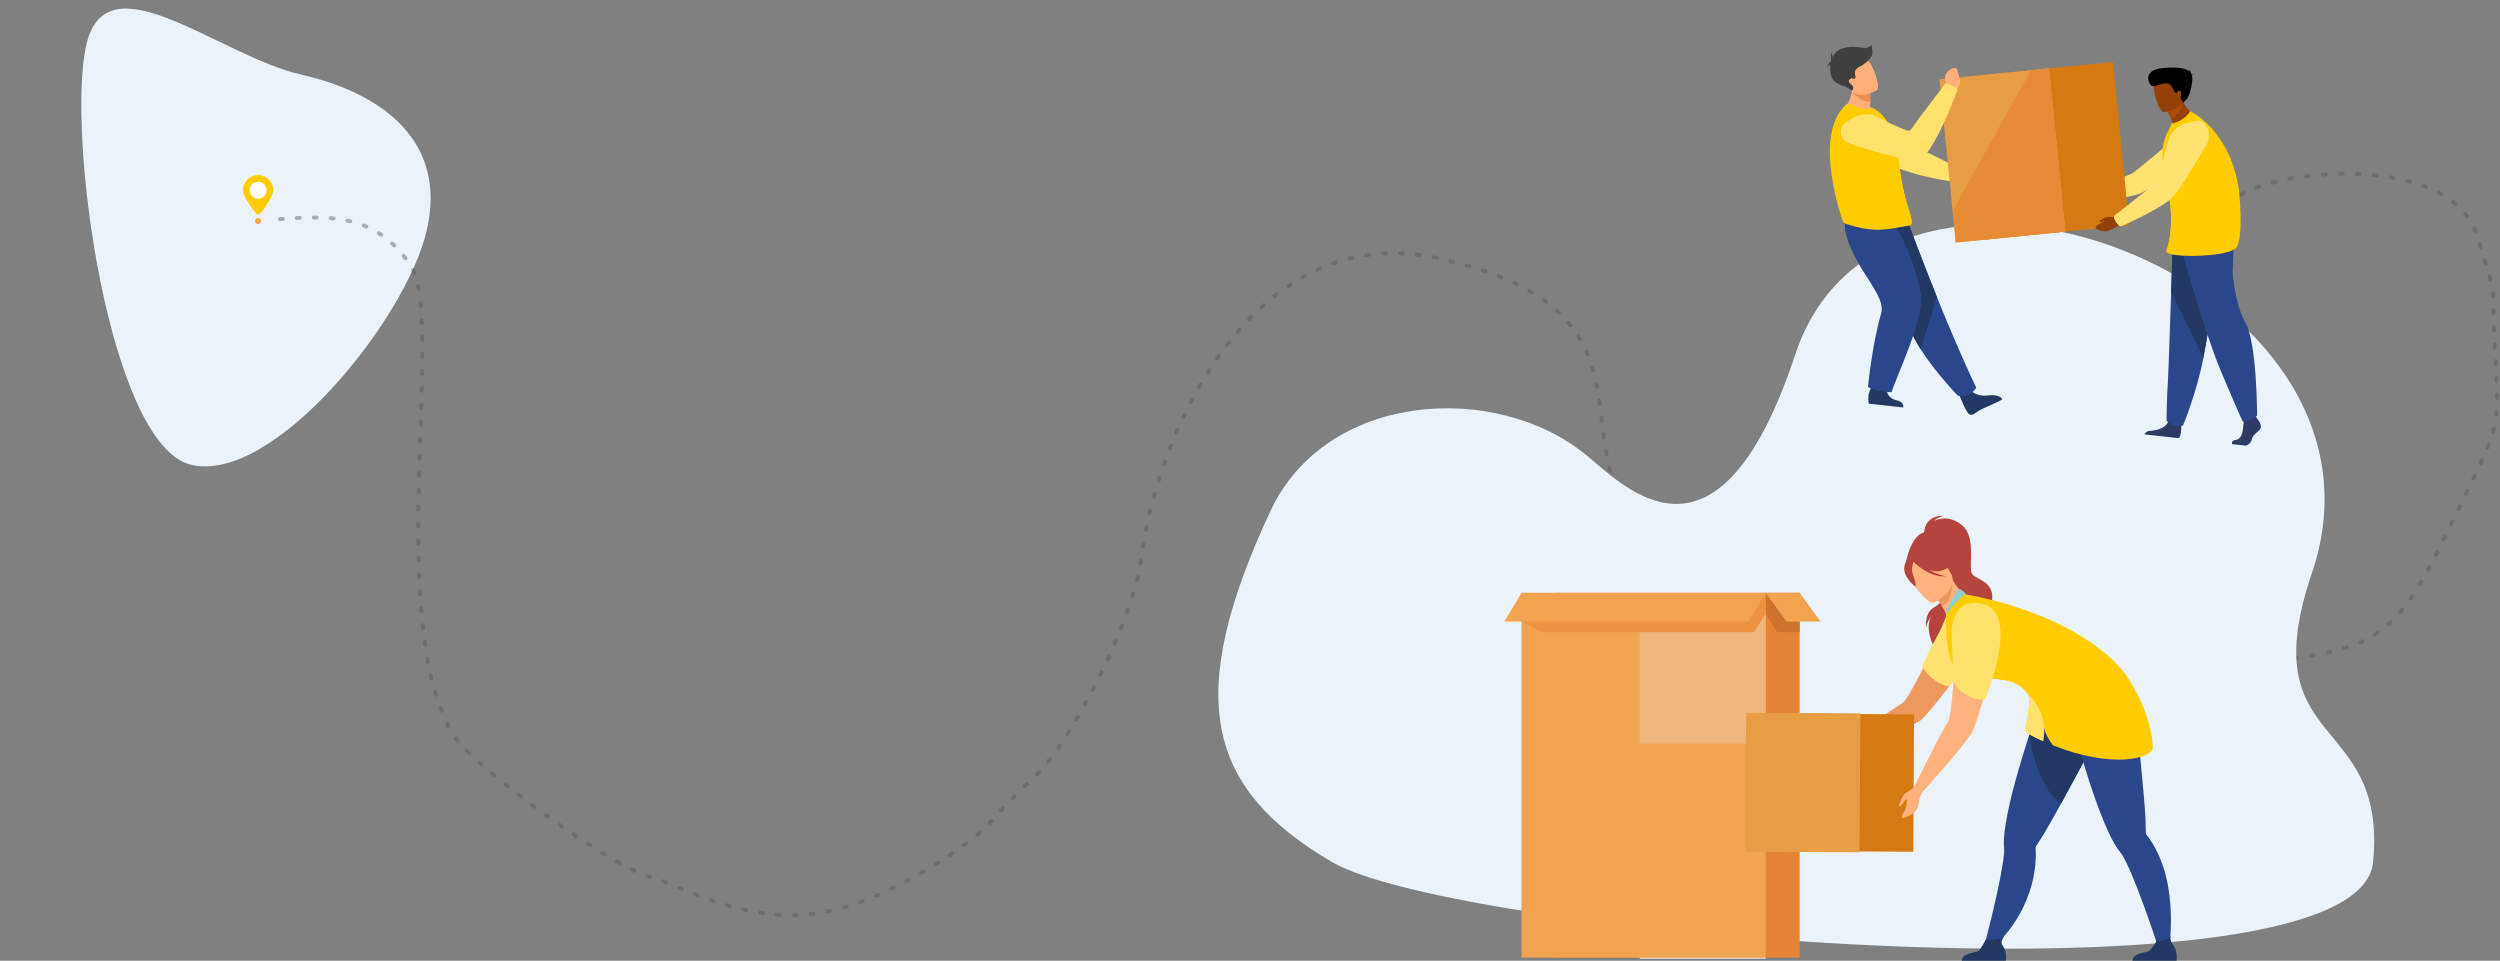 <svg width="1871" height="719" viewBox="0 0 1871 719" fill="none" xmlns="http://www.w3.org/2000/svg">
<rect x="0" y="0" width="1871" height="719" fill="#808080" stroke="none"/>
<path d="M143.274 347.916C81.543 333.75 49.398 99.775 64.601 33.526C79.804 -32.723 163.552 41.635 225.283 55.801C287.014 69.967 334.623 106.04 319.42 172.289C304.218 238.538 205.005 362.082 143.274 347.916Z" fill="#EBF3FA"/>
<path d="M1667.33 153.353C1687.69 126.195 1839.77 109 1855.57 181.997C1856.94 188.306 1865.73 209.658 1865.96 222.115C1867.97 332.876 1880.87 297.026 1828.75 403.647C1788.34 486.309 1772.91 485.482 1676.61 498.185C1613.39 506.525 1564.44 465.568 1520.48 433.902C1502.47 420.929 1408.08 402.779 1397.24 421.878C1394.3 427.068 1337.34 461.407 1316.64 461.407C1233.24 461.407 1236.92 427.505 1209.97 366.397C1183.92 307.323 1227.62 226.194 1075.5 193.116C938.531 163.333 865.187 322.872 853.391 421.642C848.618 461.607 802.218 557.135 771.302 584.353C742.912 609.348 744.114 619.105 705.658 643.409C615.884 700.144 571.821 692.992 490.499 656.926C466.269 655.897 354.22 573.982 339.714 550.718C286.989 466.158 333.52 238.992 307.379 198.852C281.236 158.712 244.549 161.196 204.821 164.353" stroke="#585858" stroke-opacity="0.44" stroke-width="3" stroke-miterlimit="22.926" stroke-linecap="round" stroke-dasharray="2.12 10.58"/>
<path d="M996.971 645.188C902.801 590.165 885.759 521.836 950.744 382.572C992.68 292.703 1119.5 285.436 1186.83 340.303C1215.5 363.672 1285.64 440.156 1343.58 265.297C1411.31 60.913 1805.05 208.972 1730.31 428.652C1684.64 562.898 1786.8 532.141 1776.02 645.187C1765.24 758.234 1091.14 700.21 996.971 645.188Z" fill="#EBF3FA"/>
<g clip-path="url(#clip0)">
<path d="M1469.22 132.549C1470.95 129.686 1470.38 127.981 1470.38 127.981C1470.38 127.981 1439.42 112.417 1436.38 111.269C1434.3 110.485 1411.22 97.712 1399.89 89.32C1394.26 85.151 1389.18 88.395 1383.25 91.633L1378.38 94.303C1372.49 97.517 1372.82 106.698 1378.94 109.815C1396.19 118.614 1423.42 126.744 1428.58 128.574C1441.41 133.13 1465.28 136.604 1465.28 136.604C1465.28 136.604 1467.73 135.012 1469.22 132.549V132.549Z" fill="#FFE26C"/>
<path d="M1568.71 143.16L1564.35 142.924C1564.35 142.924 1557.01 139.148 1552.11 146.669C1552.11 146.669 1550.32 149.924 1552.97 150.388C1555.62 150.845 1554.66 150.284 1558.38 151.017C1562.1 151.743 1565.82 150.691 1567.31 148.356L1569.91 146.597L1568.71 143.161L1568.71 143.16Z" fill="#FFB27D"/>
<path d="M1565.19 145.903C1564.59 142.816 1564.86 142.37 1564.86 142.37C1564.86 142.37 1592.91 131.064 1595.49 129.893C1598.08 128.717 1628.68 102.729 1628.68 102.729L1655.78 113.608C1655.78 113.608 1608.75 141.696 1602.15 144.545C1591.23 149.253 1567.11 149.882 1567.11 149.882C1567.11 149.882 1565.65 148.327 1565.19 145.903Z" fill="#FFE270"/>
<path d="M1593.5 168.56L1481.37 179.741L1469.22 57.571L1581.35 46.39L1593.5 168.56Z" fill="#D57912"/>
<path d="M1545.73 173.323L1463.68 181.511L1451.52 59.333L1533.57 51.153L1545.73 173.323Z" fill="#E69D43"/>
<path d="M1545.73 173.325L1463.68 181.513L1461.33 157.881L1519.99 52.51L1533.57 51.154L1545.73 173.325Z" fill="#E78B37"/>
<path d="M1474.97 292.125C1474.97 292.125 1478.72 297.308 1488.9 295.844C1488.9 295.844 1497.09 294.913 1498.41 299.094C1498.41 299.094 1487.65 304.34 1484.36 305.701C1481.88 306.727 1479.22 308.484 1477.32 309.858C1475.82 310.943 1473.71 310.539 1472.7 308.984C1472.24 308.259 1471.72 307.404 1471.14 306.408C1469.53 303.638 1466.05 294.872 1466.05 294.872L1474.97 292.124L1474.97 292.125Z" fill="#233862"/>
<path d="M1479.04 290.082C1479.04 290.082 1474.09 298.727 1465.19 296.049C1465.19 296.049 1448.35 278.669 1437.4 261.337C1433.84 255.713 1430.9 250.085 1429.37 245.069C1423.1 224.59 1403.57 192.913 1390.73 176.538L1428.4 167.443C1428.4 167.443 1437.41 192.084 1449.66 222.479C1458.49 244.378 1469 269.263 1479.04 290.083L1479.04 290.082Z" fill="#2B478B"/>
<path d="M1449.66 222.479L1437.4 261.337C1433.84 255.713 1430.9 250.085 1429.37 245.069C1423.1 224.59 1403.57 192.913 1390.73 176.538L1428.4 167.443C1428.4 167.443 1437.41 192.084 1449.66 222.479L1449.66 222.479Z" fill="#233862"/>
<path d="M1412.15 290.492C1412.15 290.492 1410.95 297.701 1419.62 299.635C1419.62 299.635 1424.91 300.336 1424.41 304.948L1398.61 302.085C1398.61 302.085 1398.08 300.145 1398.34 296.136C1398.54 293.061 1402.53 285.404 1402.53 285.404L1412.15 290.492Z" fill="#233862"/>
<path d="M1416.52 166.128C1416.52 166.128 1430.69 185.656 1437.38 218.752C1441.02 236.765 1420.39 278.731 1415.63 293.58C1415.63 293.58 1404.94 293.304 1398.01 289.7C1398.01 289.7 1400.94 258.27 1407.85 234.556C1411.72 221.285 1389.83 203.251 1382.22 177.651C1377.04 160.234 1385.55 161.47 1396.09 162.234L1416.52 166.128L1416.52 166.128Z" fill="#2B478B"/>
<path d="M1406.67 84.905C1397.14 88.986 1379.28 82.272 1379.28 82.272C1379.28 82.272 1387.69 74.557 1385.82 60.436L1392.47 64.798L1399.61 69.485C1399.61 69.485 1399.84 71.968 1399.7 76.366C1399.66 77.497 1399.59 78.762 1399.5 80.138C1403.95 82.046 1406.67 84.906 1406.67 84.906L1406.67 84.905Z" fill="#FFB07B"/>
<path d="M1430.91 166.79C1430.74 168.369 1428.84 168.927 1428.44 168.96C1424.74 169.218 1414.2 172.036 1404.99 171.923C1397.24 171.881 1390.2 170.326 1382.56 167.885C1381.54 167.56 1379.19 166.638 1379.12 165.628C1379.02 164.516 1355.73 101.176 1381.88 77.977C1382.49 77.434 1386.97 79.03 1391.06 80.494C1394.84 81.846 1398.46 81.726 1401.78 80.804L1405.49 83.317C1410.03 86.558 1418.12 97.161 1418.36 104.805C1418.48 108.691 1420.36 111.771 1420.62 115.203C1420.71 116.478 1420.81 117.72 1420.93 118.933C1421.15 121.309 1421.39 123.575 1421.66 125.737C1422.41 131.582 1423.31 136.642 1424.26 141.032C1425.27 145.692 1426.34 149.598 1427.31 152.869C1428.58 157.116 1429.69 160.303 1430.34 162.727C1430.8 164.434 1431.03 165.753 1430.91 166.791L1430.91 166.79Z" fill="#FFCC00"/>
<path d="M1430.34 162.726C1390.28 138.102 1379.88 98.199 1379.88 98.199C1379.88 98.199 1412.69 113.18 1420.8 117.419C1421.02 119.795 1421.39 123.575 1421.66 125.737C1422.41 131.582 1423.31 136.642 1424.26 141.033C1425.27 145.692 1426.34 149.599 1427.31 152.869C1428.58 157.116 1429.7 160.304 1430.34 162.727L1430.34 162.726Z" fill="#FFCC00"/>
<path d="M1456.25 67.22L1457.48 63.498C1457.48 63.498 1452.04 56.308 1460.36 51.447C1460.36 51.447 1464.01 49.675 1464.89 52.276C1465.78 54.869 1464.99 53.943 1466.34 57.588C1467.68 61.239 1466.91 64.908 1464.33 66.382L1462.57 68.938L1456.25 67.22V67.22Z" fill="#FFB07B"/>
<path d="M1399.7 76.365C1390.81 75.883 1385.88 67.953 1385.88 67.953C1385.88 67.953 1390.12 66.186 1392.47 64.797L1399.61 69.484C1399.61 69.484 1399.84 71.967 1399.7 76.365Z" fill="#EA8E50"/>
<path d="M1404.46 67.716C1404.46 67.716 1390.02 75.834 1385.1 66.761C1380.2 57.682 1375.02 52.625 1384.03 47.052C1393.04 41.485 1396.72 43.968 1399.1 46.598C1401.48 49.229 1408.09 65.367 1404.46 67.716V67.716Z" fill="#FFB07B"/>
<path d="M1401.36 39.145C1401.24 35.847 1400.41 33.446 1400.41 33.446C1400.41 33.446 1399.19 36.836 1392.89 35.653C1386.58 34.465 1376.39 34.455 1372.23 41.328C1371.96 41.768 1371.72 42.216 1371.5 42.681C1371.07 41.016 1371.19 38.592 1371.19 38.592C1369.63 41.573 1370.42 45.61 1370.42 45.61C1370.38 45.721 1370.36 45.831 1370.33 45.949C1368.79 46.98 1367.21 50.535 1367.21 50.535C1367.74 49.55 1368.85 48.997 1369.81 48.685C1369.16 54.317 1370.83 60.082 1374.66 62.171C1380.26 65.222 1380.42 63.383 1385.88 67.955C1385.88 67.955 1387.68 66.165 1386.75 64.725C1385.82 63.286 1381.95 60.918 1384.45 59.247C1386.93 57.584 1387.54 59.832 1388.52 58.604C1389.5 57.377 1385.73 53.072 1391.53 50.078C1397.32 47.075 1401.48 42.434 1401.36 39.145V39.145Z" fill="#3F3F3F"/>
<path d="M1688.98 312.853C1688.98 312.853 1693.01 317.527 1691.81 320.4C1690.6 323.264 1686.32 324.794 1685.38 328.355C1684.43 331.918 1682.02 333.654 1680.04 333.434C1678.06 333.214 1670.61 332.389 1670.61 332.389C1670.61 332.389 1669.45 329.68 1673.05 329.298C1676.63 328.92 1678.44 324.807 1678.66 320.823C1678.87 316.846 1680.01 311.637 1680.01 311.637L1687.67 310.709L1688.98 312.853L1688.98 312.853Z" fill="#2C3A64"/>
<path d="M1630.55 327.787C1630.43 327.83 1630.25 327.86 1630 327.883L1605.03 325.113C1605.33 324.257 1606.3 322.588 1609.36 322.439C1613.38 322.236 1620.45 320.704 1622.52 315.833C1622.59 315.676 1622.65 315.519 1622.71 315.356C1624.51 310.105 1632.51 318.113 1632.51 318.113C1632.51 318.113 1632.51 318.327 1632.5 318.694C1632.5 320.691 1632.31 327.136 1630.55 327.787L1630.55 327.787Z" fill="#2C3A64"/>
<path d="M1626.05 181.559C1626.05 181.559 1625.54 198.358 1624.88 218.551C1624 245.975 1622.85 279.658 1622.41 286.011C1621.63 297.047 1621.43 314.81 1621.43 314.81C1621.43 314.81 1625.14 319.45 1633.69 318.615C1633.69 318.615 1643.9 294.357 1648.97 268.052C1649.05 267.62 1649.14 267.183 1649.21 266.751C1654.18 239.944 1663.57 183.392 1663.57 183.392L1626.05 181.56L1626.05 181.559Z" fill="#2B478B"/>
<path d="M1626.05 181.56C1626.05 181.56 1625.54 198.358 1624.88 218.551L1648.97 268.052C1649.05 267.62 1649.14 267.183 1649.21 266.751C1654.18 239.944 1663.57 183.392 1663.57 183.392L1626.05 181.56L1626.05 181.56Z" fill="#233862"/>
<path d="M1631.93 184.214C1631.93 184.214 1649.26 247.185 1661.93 277.277C1674.59 307.368 1678.65 315.82 1678.65 315.82C1678.65 315.82 1688.12 313.203 1689.21 310.822C1689.21 310.822 1689.22 255.441 1680.13 240.931C1674.99 232.735 1670.47 209.338 1671.01 201.39C1671.56 193.45 1671.49 177.595 1671.49 177.595L1631.93 184.214L1631.93 184.214Z" fill="#2B478B"/>
<path d="M1645.2 87.239C1645.2 87.239 1631.43 101.737 1621.53 101.624C1621.53 101.624 1623.32 96.054 1626.56 92.748C1625.9 91.408 1625.32 90.193 1624.85 89.118C1623.23 85.506 1622.56 83.379 1622.56 83.379L1627.86 75.616L1631.44 70.35C1632.02 72.49 1632.77 74.378 1633.62 76.041C1638.01 84.622 1645.2 87.24 1645.2 87.24L1645.2 87.239Z" fill="#94420A"/>
<path d="M1633.62 76.041C1633.62 76.041 1632.68 84.777 1624.85 89.118C1623.23 85.506 1622.56 83.379 1622.56 83.379L1627.86 75.616C1631.52 75.418 1633.62 76.041 1633.62 76.041V76.041Z" fill="#AF4B05"/>
<path d="M1619.74 84.005C1619.74 84.005 1635.43 81.959 1634.01 72.202C1632.58 62.442 1633.65 55.604 1623.57 56.496C1613.5 57.39 1612.09 61.399 1611.78 64.775C1611.46 68.143 1615.61 84.287 1619.74 84.005V84.005Z" fill="#94420A"/>
<path d="M1673 185.965C1665.17 192.843 1619.26 193.271 1621.21 187.645C1621.94 185.495 1623.16 181.68 1623.99 176.3C1624.19 175.043 1624.37 173.699 1624.51 172.272C1625.28 164.44 1625.08 154.087 1622.04 141.4C1621.81 140.451 1621.57 139.492 1621.31 138.512C1619.99 133.568 1619.09 128.459 1618.64 123.578C1617.8 114.189 1618.63 105.612 1621.48 100.578L1625.38 92.405C1635.44 90.458 1639.08 83.229 1639.08 83.229C1639.08 83.229 1668.49 96.376 1675.59 141.704C1675.59 141.704 1679.82 179.978 1673 185.964L1673 185.965Z" fill="#FFCC00"/>
<path d="M1623.99 176.302C1624.19 175.045 1624.37 173.7 1624.51 172.273C1625.28 164.441 1625.08 154.088 1622.04 141.401C1624.53 135.601 1627.15 130.904 1629.22 129.016C1637.64 121.323 1641.56 120.772 1641.56 120.772C1641.56 120.772 1641.18 161.907 1623.99 176.302L1623.99 176.302Z" fill="#FFCC00"/>
<path d="M1640.13 56.238C1640.29 56.071 1640.63 55.931 1641.39 55.888C1641.39 55.888 1640.78 55.499 1639.96 55.474C1639.81 54.398 1639.24 52.479 1637.42 52.015C1637.42 52.015 1638.4 52.55 1638.52 53.7C1636.4 51.483 1631.86 49.87 1619.29 50.872C1602.72 52.189 1608.17 62.976 1610.33 64.266C1612.46 65.549 1617.86 62.033 1621.86 62.356C1625.85 62.678 1626.61 68.552 1627.97 69.358C1629.32 70.162 1628.79 68.739 1630.63 67.897C1632.47 67.057 1632.63 70.145 1632.1 72.154C1631.56 74.162 1634.08 76.815 1634.08 76.815C1634.08 76.815 1634.08 76.815 1636.64 74.029C1639.19 71.241 1641.59 59.434 1640.44 56.913C1640.34 56.694 1640.25 56.472 1640.13 56.238L1640.13 56.238Z" fill="black"/>
<path d="M1583.03 162.496C1583.03 162.496 1577.5 162.187 1576.28 162.471C1575.05 162.754 1571.01 165.262 1571.01 165.617C1571.01 165.981 1571.26 166.235 1572.01 166.162C1572.77 166.098 1575.18 165.384 1575.07 165.707C1574.97 166.028 1568.09 168.564 1568.24 170.008C1568.39 171.445 1572.7 173.48 1576.02 173.13C1579.33 172.787 1586.44 168.531 1586.9 168.212C1587.37 167.895 1583.03 162.496 1583.03 162.496L1583.03 162.496Z" fill="#94420A"/>
<path d="M1583.07 165.342C1581.32 162.498 1582.6 161.204 1582.6 161.204C1582.6 161.204 1609.77 140.072 1611.91 137.937C1614.04 135.8 1624.01 101.674 1624.01 101.674C1624.01 101.674 1628.44 93.687 1636.37 92.194C1643.27 90.898 1647.05 88.504 1650.14 92.514C1653.82 97.292 1654.17 103.868 1651.07 109.059C1644.11 120.703 1630.06 143.808 1625.97 147.746C1618.07 155.361 1594.31 166.341 1588.15 169.118C1587.25 169.524 1586.19 169.298 1585.54 168.559C1584.78 167.713 1583.8 166.54 1583.07 165.342V165.342Z" fill="#FFE270"/>
<path d="M1465.18 67.035C1465.18 67.035 1464.17 65.005 1461.35 64.023C1457.77 62.782 1456.14 62.209 1456.14 62.209C1456.14 62.209 1434.4 90.716 1432.54 93.608C1432.14 94.247 1431.44 95.262 1430.44 96.657C1429.67 97.718 1428.28 98.132 1427.07 97.655C1420.18 94.959 1412.65 91.665 1407.13 88.331C1400.94 84.589 1393.19 84.569 1386.97 88.269L1381.85 91.326C1375.67 95.01 1376.4 104.187 1383.09 106.839C1399.25 113.264 1423.26 118.63 1433.3 120.936C1437.84 121.98 1444.7 111.166 1448.2 105.023L1448.17 105.013C1455.59 92.285 1465.18 67.035 1465.18 67.035L1465.18 67.035Z" fill="#FFE26C"/>
</g>
<path d="M1164.16 716.664H1346.87V443.691H1164.16V716.664Z" fill="#E58435"/>
<path d="M1138.71 716.664H1321.42V443.691H1138.71V716.664Z" fill="#F1A34F"/>
<path d="M1321.43 459.526L1330.19 473.16H1346.88V443.691H1321.43V459.526Z" fill="#CE732E"/>
<path d="M1346.88 443.691L1362.48 465.188H1337.02L1321.43 443.691H1346.88Z" fill="#F1A34F"/>
<path d="M1227.18 717.526H1321.42V716.699H1227.18V717.526Z" fill="#F7E5D5"/>
<path d="M1321.43 556.519H1227.18V465.185L1321.43 456.129V556.519Z" fill="#F0B77D"/>
<path d="M1138.71 465.188L1153.55 473.16H1312.61L1321.43 459.526V443.691L1138.71 465.188Z" fill="#EB9342"/>
<path d="M1138.71 443.691H1321.43L1308.52 465.188H1125.82L1138.71 443.691Z" fill="#F1A34F"/>
<path d="M1447.43 459.029C1447.43 459.029 1447.33 459.117 1447.17 459.286C1447.25 459.196 1447.35 459.109 1447.43 459.029ZM1447.53 454.519C1454.24 451.145 1459.75 438.774 1459.18 436.564C1459.1 436.306 1458.8 435.61 1458.29 434.594L1426.35 421.059C1426.35 421.059 1429.77 401.065 1439.99 398.338C1440.28 394.436 1442.33 385.988 1454.59 385.988C1454.59 385.988 1449.77 387.301 1447.27 389.929C1447.27 389.929 1457.44 383.947 1468.48 393.134C1479.55 402.309 1472.68 425.33 1476.04 429.7C1479.39 434.067 1492.5 434.945 1490.9 449.067C1489.29 463.198 1449.34 480.904 1451.91 492.589C1451.91 492.589 1437.23 471.001 1446.44 460.074C1444.83 461.885 1441.82 465.825 1441.42 470.295C1441.42 470.295 1439.95 458.342 1447.54 454.52L1447.53 454.519Z" fill="#B5453C"/>
<path d="M1484.72 708.96L1492.65 707.795C1492.65 707.795 1519.28 686.606 1523.24 647.065C1523.65 643.034 1523.73 638.955 1523.45 634.834C1523.4 634.365 1523.45 633.889 1523.71 633.49V633.479C1524.56 632.167 1526.7 628.892 1529.57 624.226C1532.39 619.636 1537.25 610.958 1542.58 601.215C1552.17 583.669 1563.37 562.68 1567.19 556.002C1579.41 534.693 1573.52 520.371 1573.52 520.371C1573.52 520.371 1539.42 516.998 1530.09 508.816L1526.74 514.013C1526.74 514.013 1519.34 546.746 1519.68 546.894C1519.32 548.01 1518.95 549.144 1518.59 550.3C1512.75 568.312 1506.04 590.825 1502.38 609.156C1500.33 619.478 1499.25 628.463 1499.84 634.585C1500.05 636.686 1499.78 639.92 1499.23 643.901C1495.94 667.398 1484.72 708.96 1484.72 708.96V708.96Z" fill="#2B478B"/>
<path d="M1468.11 718.993H1501.14C1501.14 718.993 1501.94 713.948 1500.21 710.125C1498.56 706.453 1496.2 706.333 1499.92 700.582C1497.83 702.752 1491.08 703.647 1486.28 703C1485.69 703.955 1482.5 710.325 1480.57 711.728C1478.41 713.281 1468.78 712.733 1468.11 718.994L1468.11 718.993Z" fill="#233862"/>
<path d="M1518.59 550.3C1521.47 566.241 1528.28 592.765 1542.58 601.215C1552.17 583.669 1563.37 562.68 1567.19 556.002C1579.41 534.693 1573.52 520.371 1573.52 520.371C1573.52 520.371 1539.42 516.998 1530.09 508.816L1526.74 514.013C1526.74 514.013 1519.34 546.746 1519.68 546.894C1519.32 548.01 1518.95 549.144 1518.59 550.3V550.3Z" fill="#233862"/>
<path d="M1541.76 522.841L1541.66 516.65C1553.96 518.203 1584.11 501.91 1584.11 501.91C1584.11 501.91 1597 510.489 1598.77 534.993C1599.62 546.956 1605.07 597.524 1605.68 612.632C1605.88 618.104 1605.96 622.006 1605.98 623.569V623.58C1605.98 624.056 1606.23 624.475 1606.51 624.852C1609.05 628.098 1611.27 631.532 1613.18 635.095C1631.99 670.097 1622.15 717.669 1622.15 717.669L1617.77 716.554C1617.77 716.554 1601.9 667.25 1591.51 645.922C1589.74 642.3 1588.15 639.493 1586.81 637.861C1582.89 633.113 1578.78 625.052 1574.72 615.339C1567.05 596.995 1559.61 572.792 1554.31 554.042C1553.92 554.111 1541.76 522.842 1541.76 522.842V522.841Z" fill="#2B478B"/>
<path d="M1370.75 552.35C1371.63 551.951 1379.72 553.903 1379.72 553.903C1379.72 553.903 1384.9 552.041 1390.69 548.37C1402.61 540.776 1420.35 528.066 1423.44 526.454C1428.75 523.679 1444.95 487.193 1456.34 467.257C1462.34 456.757 1478.07 458.021 1481.97 469.478C1482.66 471.538 1482.91 473.776 1482.44 476.176C1479.86 489.472 1442.47 534.875 1438.02 538.628C1429.91 545.475 1387.52 556.87 1387.52 556.87C1386.55 557.159 1386.18 558.612 1385.67 559.139C1384.47 560.363 1383.58 560.572 1383.58 560.572C1383.58 560.572 1378.33 560.9 1376.79 561.519L1375.18 562.104C1375.18 562.104 1374.57 561.009 1376.08 560.273C1376.44 560.093 1377.11 559.766 1377.76 559.277L1375.55 558.791C1375.37 558.75 1375.16 558.691 1374.98 558.611C1373.78 558.064 1372.62 557.347 1371.26 557.097C1369.88 556.839 1368.41 556.979 1367.33 556.9C1366.28 556.819 1361.44 555.664 1361.44 555.664C1361.24 555.206 1369.2 553.058 1370.75 552.351L1370.75 552.35Z" fill="#ED985F"/>
<path d="M1469.69 481.536C1489.82 476.91 1476.97 448.585 1475.79 449.082C1473.01 448.514 1466.89 443.609 1461.4 434.035L1460.67 434.68L1448.29 445.53C1448.29 445.53 1451.15 449.749 1453.55 453.889C1455.42 457.125 1457.03 460.318 1456.79 461.403C1455.79 462.188 1464.33 482.771 1469.69 481.536Z" fill="#FFB27D"/>
<path d="M1457.64 458.418C1457.64 458.418 1453.43 469.655 1450.28 475.158C1447.13 480.661 1438.35 498.455 1438.35 498.455C1438.35 498.455 1445.44 511.433 1458.82 513.734C1458.82 513.734 1468.41 504.16 1468.13 493.53C1467.84 482.9 1457.64 458.418 1457.64 458.418V458.418Z" fill="#FFE270"/>
<path d="M1448.29 445.53C1448.29 445.53 1451.15 449.749 1453.55 453.888C1461.26 449.142 1461.26 439.617 1460.67 434.68L1448.29 445.53Z" fill="#ED985F"/>
<path d="M1447.96 450.975C1447.96 450.975 1466.62 440.575 1459.98 429.031C1453.33 417.495 1451.26 408.379 1439.06 414.54C1426.86 420.69 1427.1 426.414 1428.38 430.802C1429.67 435.202 1442.92 453.385 1447.96 450.975V450.975Z" fill="#FFB27D"/>
<path d="M1425.23 424.076C1426.09 418.959 1428.69 418.462 1430.5 418.81C1437.39 407.395 1453.23 409.216 1453.23 409.216C1459.27 416.769 1463.37 420.691 1463.37 420.691C1463.37 420.691 1461.2 424.731 1452.27 427.23C1449.55 427.995 1446.46 427.529 1443.47 426.521C1449.65 429.975 1456.13 431.3 1456.13 431.3C1444.38 432.386 1433.18 421.617 1432.02 420.462C1431.47 422.133 1430.54 425.628 1431.09 428.176C1431.88 431.648 1434.95 437.937 1433.08 438.745C1433.08 438.745 1423.95 431.758 1425.23 424.076H1425.23Z" fill="#B5453C"/>
<path d="M1595.88 718.991H1628.91C1628.91 718.991 1629.71 713.946 1627.98 710.123C1626.33 706.452 1623.73 704.778 1624.36 700.34C1622.25 702.51 1618.83 704.927 1614.05 704.293C1613.48 705.237 1610.27 710.323 1608.32 711.725C1606.17 713.278 1596.53 712.731 1595.88 718.991H1595.88Z" fill="#233862"/>
<path d="M1467.32 503.99C1471.59 505.472 1477.54 506.287 1483.64 506.955C1492.34 507.899 1501.31 508.546 1506 510.427C1506.92 510.796 1509.6 511.911 1512.28 513.85V513.861C1512.28 513.861 1512.34 513.901 1512.47 514.001C1513.34 514.648 1514.24 515.393 1515.05 516.24C1516.31 517.524 1517.39 519.016 1518.1 520.738C1519.81 525.007 1517.53 536.822 1516.06 543.28C1515.47 545.879 1516.69 548.566 1519.07 549.799C1522.37 551.51 1525.62 553.084 1528.81 554.537C1528.97 554.606 1529.14 554.676 1529.32 554.755C1529.28 554.099 1529.28 553.453 1529.28 552.815C1529.26 548.355 1529.83 544.644 1529.83 544.644C1530.62 549.142 1533.57 554 1536.33 557.741C1580.69 575.557 1611.67 567.813 1611.17 558.936C1609.42 528.124 1588.66 501.908 1588.66 501.908C1549.93 456.844 1471.64 444.982 1471.64 444.982C1471.64 444.982 1467.88 444.524 1463.37 449.968C1456.84 457.81 1456.52 459.86 1456.52 459.86C1456.52 459.86 1454.81 499.62 1467.31 503.99H1467.32Z" fill="#FFCC00"/>
<path d="M1483.66 506.958C1492.34 507.902 1501.31 508.549 1506 510.43C1507.93 481.698 1494.39 460.082 1494.39 460.082C1494.39 460.082 1485.55 496.079 1483.66 506.958H1483.66Z" fill="#FFCC00"/>
<path d="M1516.07 543.282C1515.48 545.882 1516.7 548.568 1519.07 549.801C1522.37 551.513 1525.62 553.086 1528.81 554.539C1528.97 553.992 1529.14 553.424 1529.28 552.817C1529.77 550.568 1530.01 547.87 1529.83 544.646C1529.1 531.002 1519.81 520.681 1515.05 516.242C1516.31 517.526 1517.39 519.019 1518.1 520.74C1519.81 525.009 1517.53 536.825 1516.07 543.282H1516.07Z" fill="#FFE26C"/>
<path d="M1471.65 444.984C1471.65 444.984 1468.23 440.664 1465.91 440.804C1465.91 440.804 1456.6 453.86 1456.52 459.863C1456.52 459.863 1468.15 444.376 1471.65 444.985V444.984Z" fill="#91CECF"/>
<path d="M1431.92 637.467L1337.57 636.943L1338.14 534.105L1432.48 534.632L1431.92 637.467Z" fill="#D57912"/>
<path d="M1391.65 637.829L1306.08 637.446L1306.79 533.477L1392.35 533.867L1391.65 637.829Z" fill="#E69D43"/>
<path d="M1421.05 603.266C1421.45 602.112 1423.93 594.03 1426.62 593.135C1429.3 592.249 1432.65 588.765 1432.65 588.765C1432.65 588.765 1453.94 545.194 1457.44 541.004C1462.92 534.417 1462.84 459.236 1469.82 453.773C1469.82 453.773 1491.69 454.201 1494.54 468.194C1497.4 482.176 1479.35 541.483 1476.54 546.947C1471.4 556.9 1439.32 592.14 1439.32 592.14C1435.58 598.012 1436.92 598.091 1435.52 603.625C1434.14 609.169 1425.44 612.014 1423.95 612.303C1422.47 612.581 1423.53 609.915 1425.35 606.848C1427.2 603.785 1427.39 598.51 1426.98 598.131C1426.57 597.743 1425.8 598.558 1424.7 600.559C1423.61 602.57 1420.62 604.431 1421.04 603.266H1421.05Z" fill="#FFB27D"/>
<path d="M1460.81 481.628C1460.81 481.628 1455.71 445.38 1484.25 451.999C1512.77 458.607 1485.55 523.775 1485.55 523.775C1485.55 523.775 1469.15 524.262 1462.21 510.439L1460.81 481.628Z" fill="#FFE26C"/>
<g clip-path="url(#clip1)">
<path fill-rule="evenodd" clip-rule="evenodd" d="M204.536 142.353C204.536 147.204 197.739 156.061 194.659 159.821C193.896 160.756 192.462 160.756 191.698 159.821C188.618 156.064 181.821 147.204 181.821 142.353C181.821 136.083 186.905 130.992 193.182 130.992C199.452 130.992 204.536 136.08 204.536 142.353V142.353Z" fill="#FFCC00"/>
<path d="M199.45 143.234C199.935 139.769 197.52 136.567 194.055 136.082C190.591 135.597 187.389 138.012 186.903 141.477C186.418 144.941 188.833 148.143 192.298 148.629C195.763 149.114 198.965 146.699 199.45 143.234Z" fill="white"/>
<path d="M193.182 167.671C194.463 167.671 195.502 166.632 195.502 165.351C195.502 164.07 194.463 163.031 193.182 163.031C191.9 163.031 190.862 164.07 190.862 165.351C190.862 166.632 191.9 167.671 193.182 167.671Z" fill="url(#paint0_linear)"/>
</g>
<defs>
<linearGradient id="paint0_linear" x1="196.13" y1="160.822" x2="188.717" y2="172.087" gradientUnits="userSpaceOnUse">
<stop stop-color="#FFCC00"/>
<stop offset="1" stop-color="#FB6FBB"/>
</linearGradient>
<clipPath id="clip0">
<rect width="361.462" height="286.158" fill="white" transform="translate(1371.37 12.992) rotate(6.33)"/>
</clipPath>
<clipPath id="clip1">
<rect width="22.715" height="36.679" fill="white" transform="translate(181.821 130.992)"/>
</clipPath>
</defs>
</svg>
